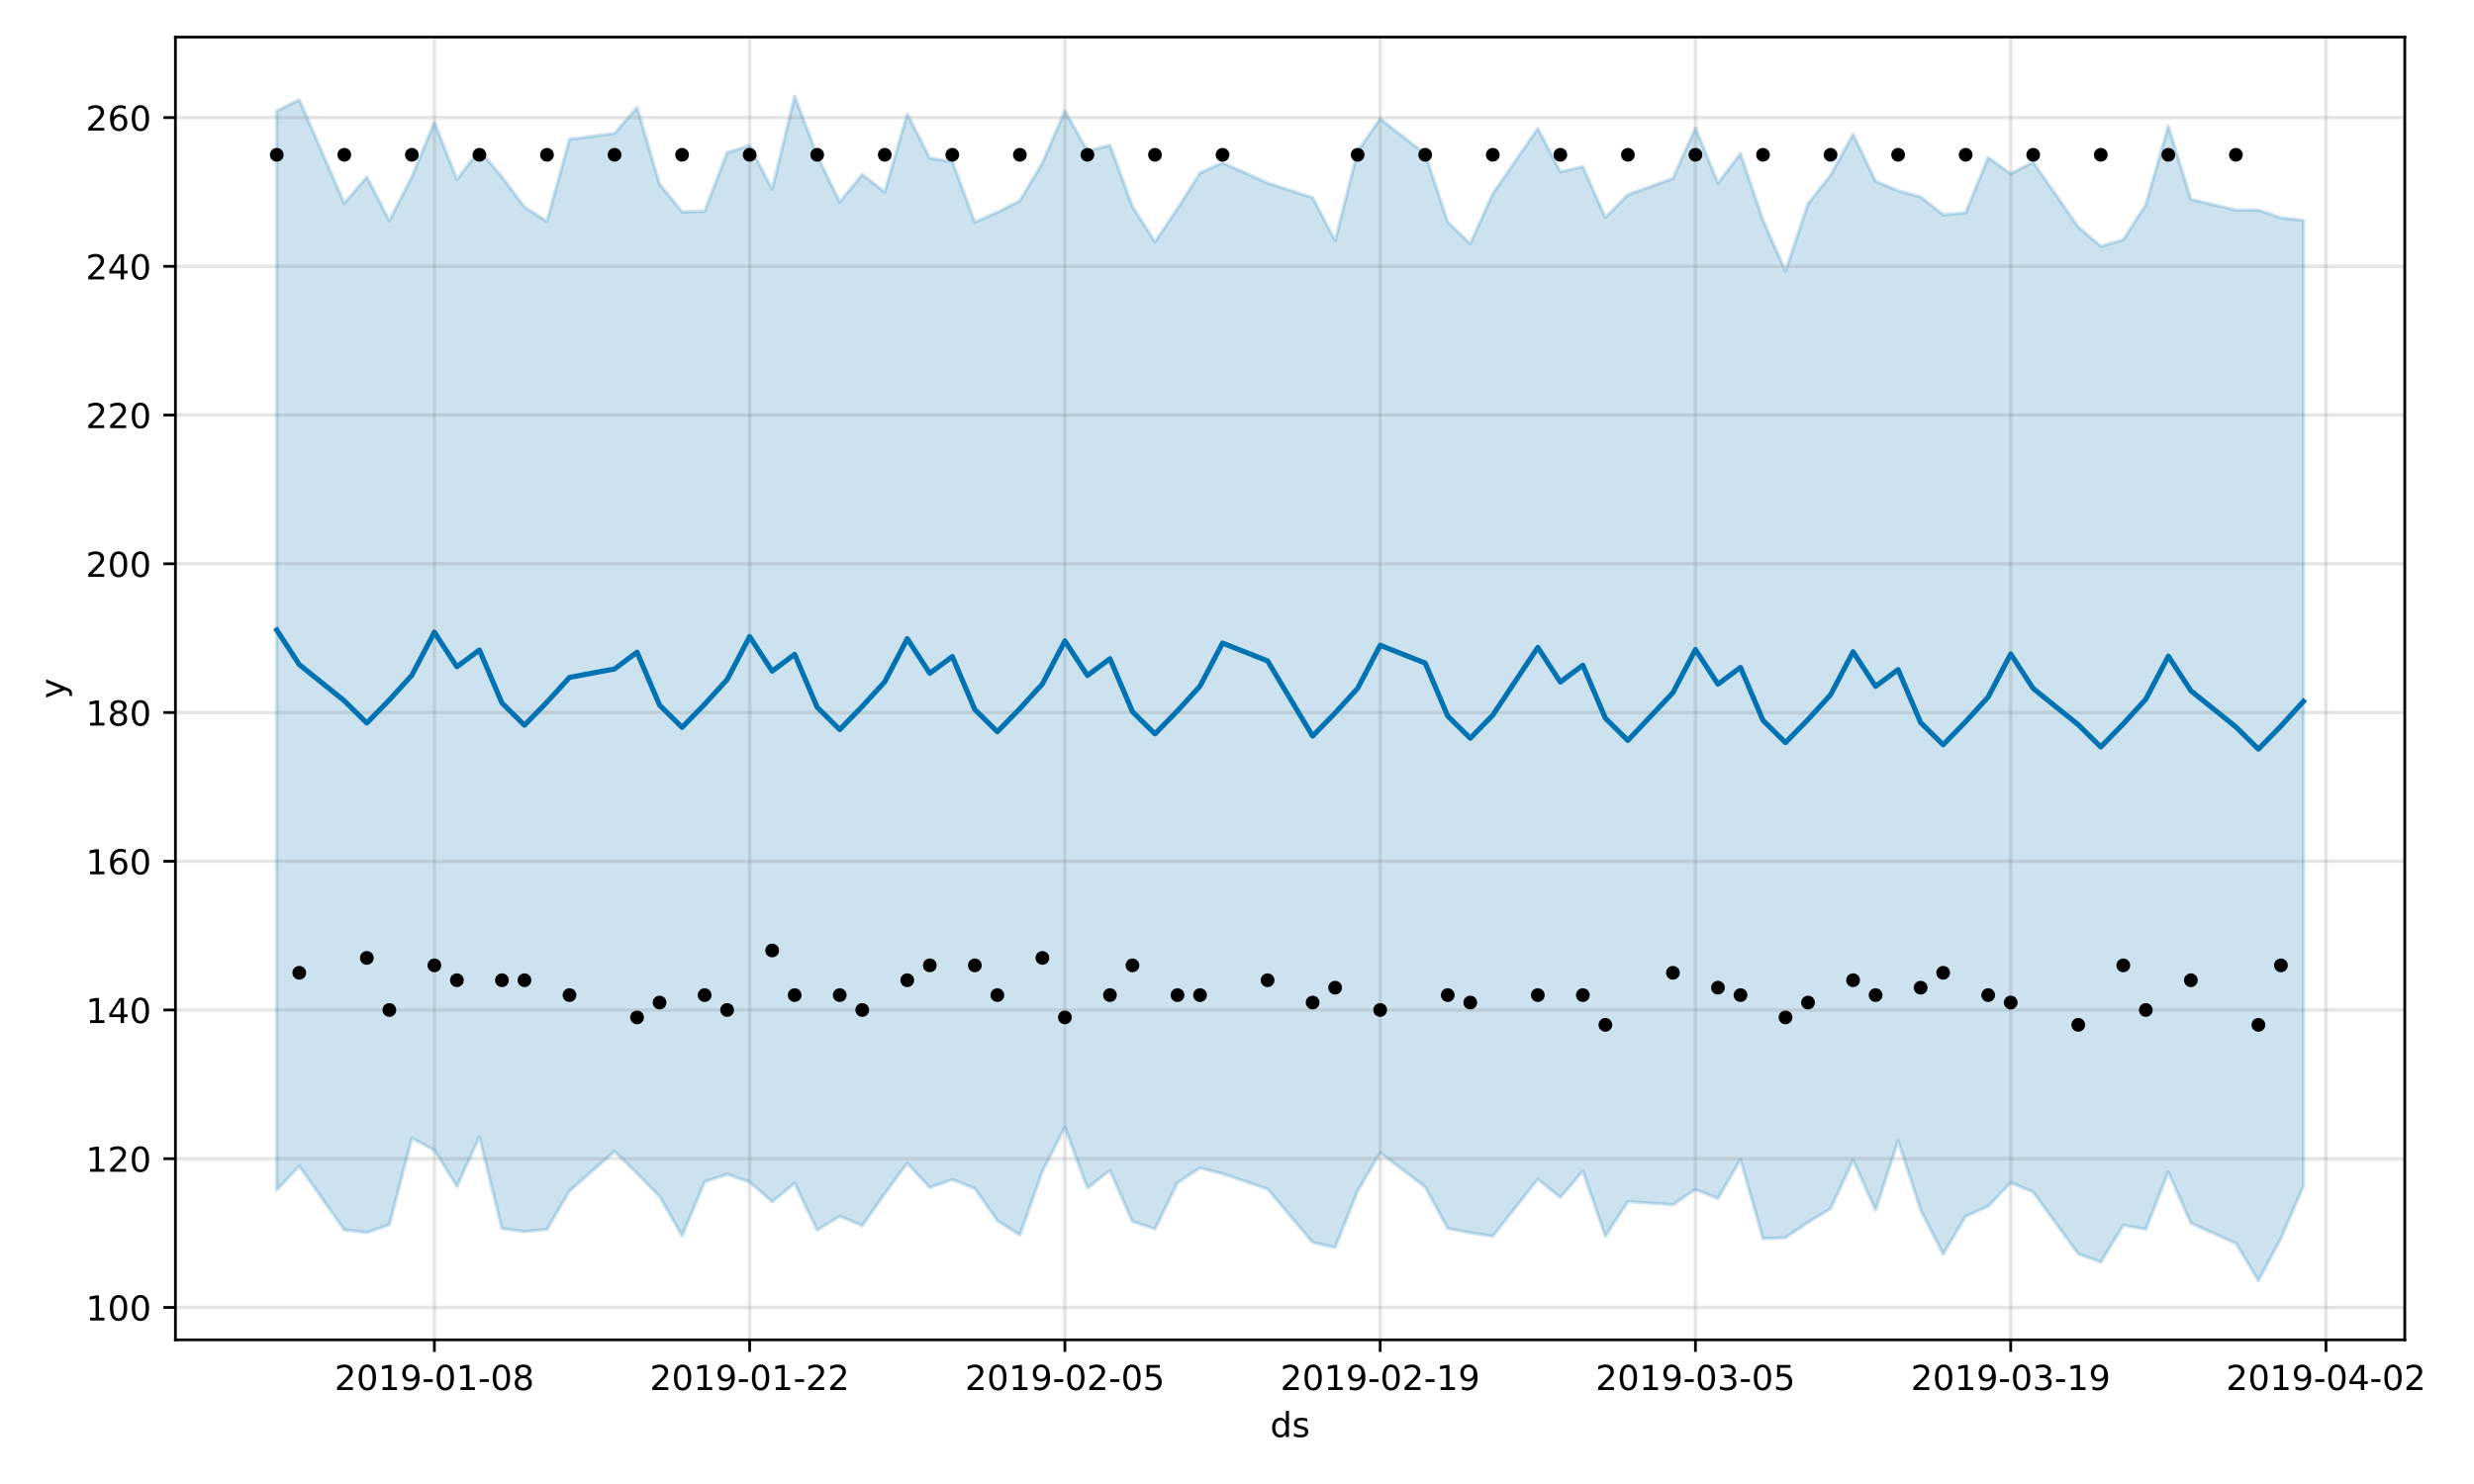 <?xml version="1.0" encoding="utf-8" standalone="no"?>
<!DOCTYPE svg PUBLIC "-//W3C//DTD SVG 1.1//EN"
  "http://www.w3.org/Graphics/SVG/1.1/DTD/svg11.dtd">
<!-- Created with matplotlib (https://matplotlib.org/) -->
<svg height="432pt" version="1.1" viewBox="0 0 720 432" width="720pt" xmlns="http://www.w3.org/2000/svg" xmlns:xlink="http://www.w3.org/1999/xlink">
 <defs>
  <style type="text/css">
*{stroke-linecap:butt;stroke-linejoin:round;}
  </style>
 </defs>
 <g id="figure_1">
  <g id="patch_1">
   <path d="M 0 432 
L 720 432 
L 720 0 
L 0 0 
z
" style="fill:#ffffff;"/>
  </g>
  <g id="axes_1">
   <g id="patch_2">
    <path d="M 51.05 390.04 
L 699.857 390.04 
L 699.857 10.8 
L 51.05 10.8 
z
" style="fill:#ffffff;"/>
   </g>
   <g id="PolyCollection_1">
    <defs>
     <path d="M 80.541 -399.711 
L 80.541 -85.58 
L 87.095 -92.563 
L 100.202 -73.956 
L 106.756 -73.199 
L 113.309 -75.494 
L 119.863 -100.684 
L 126.417 -97.202 
L 132.97 -86.656 
L 139.524 -101.045 
L 146.077 -74.357 
L 152.631 -73.501 
L 159.185 -74.1 
L 165.738 -85.301 
L 178.845 -96.817 
L 185.399 -90.419 
L 191.953 -83.709 
L 198.506 -72.258 
L 205.06 -87.954 
L 211.613 -90.177 
L 218.167 -87.898 
L 224.721 -82.162 
L 231.274 -87.523 
L 237.828 -73.887 
L 244.381 -78.016 
L 250.935 -75.201 
L 257.489 -84.539 
L 264.042 -93.365 
L 270.596 -86.308 
L 277.15 -88.629 
L 283.703 -86.032 
L 290.257 -76.676 
L 296.81 -72.472 
L 303.364 -91.006 
L 309.918 -103.875 
L 316.471 -86.18 
L 323.025 -91.281 
L 329.578 -76.409 
L 336.132 -74.24 
L 342.686 -87.682 
L 349.239 -92.018 
L 355.793 -90.336 
L 368.9 -85.879 
L 382.007 -70.334 
L 388.561 -68.846 
L 395.114 -85.28 
L 401.668 -96.463 
L 414.775 -86.489 
L 421.329 -74.436 
L 427.883 -73.112 
L 434.436 -72.13 
L 447.543 -88.731 
L 454.097 -83.427 
L 460.651 -91.08 
L 467.204 -72.136 
L 473.758 -82.189 
L 486.865 -81.325 
L 493.419 -85.711 
L 499.972 -83.1 
L 506.526 -94.474 
L 513.079 -71.451 
L 519.633 -71.7 
L 526.187 -76.183 
L 532.74 -80.134 
L 539.294 -94.257 
L 545.847 -79.737 
L 552.401 -99.958 
L 558.955 -79.785 
L 565.508 -66.92 
L 572.062 -77.942 
L 578.616 -80.837 
L 585.169 -87.731 
L 591.723 -84.94 
L 604.83 -66.993 
L 611.384 -64.602 
L 617.937 -75.318 
L 624.491 -74.145 
L 631.044 -90.863 
L 637.598 -75.958 
L 650.705 -70.063 
L 657.259 -59.198 
L 663.812 -71.509 
L 670.366 -86.778 
L 670.366 -367.842 
L 670.366 -367.842 
L 663.812 -368.62 
L 657.259 -370.845 
L 650.705 -370.835 
L 637.598 -373.976 
L 631.044 -395.276 
L 624.491 -372.385 
L 617.937 -362.188 
L 611.384 -360.295 
L 604.83 -365.912 
L 591.723 -384.796 
L 585.169 -381.405 
L 578.616 -386.137 
L 572.062 -370.066 
L 565.508 -369.491 
L 558.955 -374.698 
L 552.401 -376.473 
L 545.847 -379.237 
L 539.294 -392.914 
L 532.74 -380.985 
L 526.187 -372.7 
L 519.633 -353.047 
L 513.079 -367.869 
L 506.526 -387.294 
L 499.972 -378.663 
L 493.419 -394.71 
L 486.865 -380.06 
L 473.758 -375.317 
L 467.204 -368.677 
L 460.651 -383.466 
L 454.097 -381.966 
L 447.543 -394.608 
L 434.436 -375.589 
L 427.883 -361.035 
L 421.329 -367.357 
L 414.775 -387.155 
L 401.668 -397.425 
L 395.114 -387.977 
L 388.561 -361.954 
L 382.007 -374.454 
L 368.9 -378.735 
L 355.793 -384.608 
L 349.239 -381.659 
L 342.686 -371.293 
L 336.132 -361.593 
L 329.578 -371.886 
L 323.025 -389.677 
L 316.471 -388.053 
L 309.918 -399.736 
L 303.364 -384.569 
L 296.81 -373.573 
L 290.257 -370.194 
L 283.703 -367.328 
L 277.15 -384.974 
L 270.596 -385.942 
L 264.042 -398.828 
L 257.489 -376.081 
L 250.935 -381.195 
L 244.381 -373.216 
L 237.828 -386.711 
L 231.274 -403.962 
L 224.721 -376.879 
L 218.167 -389.624 
L 211.613 -387.557 
L 205.06 -370.487 
L 198.506 -370.294 
L 191.953 -378.406 
L 185.399 -400.694 
L 178.845 -393.162 
L 165.738 -391.452 
L 159.185 -367.56 
L 152.631 -371.705 
L 146.077 -380.513 
L 139.524 -388.306 
L 132.97 -379.742 
L 126.417 -396.431 
L 119.863 -380.532 
L 113.309 -367.758 
L 106.756 -380.467 
L 100.202 -372.793 
L 87.095 -402.945 
L 80.541 -399.711 
z
" id="mf9ad3ee4e2" style="stroke:#0072b2;stroke-opacity:0.2;"/>
    </defs>
    <g clip-path="url(#pc060efe1a4)">
     <use style="fill:#0072b2;fill-opacity:0.2;stroke:#0072b2;stroke-opacity:0.2;" x="0" xlink:href="#mf9ad3ee4e2" y="432"/>
    </g>
   </g>
   <g id="matplotlib.axis_1">
    <g id="xtick_1">
     <g id="line2d_1">
      <path clip-path="url(#pc060efe1a4)" d="M 126.417 390.04 
L 126.417 10.8 
" style="fill:none;stroke:#808080;stroke-linecap:square;stroke-opacity:0.2;"/>
     </g>
     <g id="line2d_2">
      <defs>
       <path d="M 0 0 
L 0 3.5 
" id="m8fe97e47ae" style="stroke:#000000;stroke-width:0.8;"/>
      </defs>
      <g>
       <use style="stroke:#000000;stroke-width:0.8;" x="126.417" xlink:href="#m8fe97e47ae" y="390.04"/>
      </g>
     </g>
     <g id="text_1">
      <!-- 2019-01-08 -->
      <defs>
       <path d="M 19.188 8.297 
L 53.609 8.297 
L 53.609 0 
L 7.328 0 
L 7.328 8.297 
Q 12.938 14.109 22.625 23.891 
Q 32.328 33.688 34.812 36.531 
Q 39.547 41.844 41.422 45.531 
Q 43.312 49.219 43.312 52.781 
Q 43.312 58.594 39.234 62.25 
Q 35.156 65.922 28.609 65.922 
Q 23.969 65.922 18.812 64.312 
Q 13.672 62.703 7.812 59.422 
L 7.812 69.391 
Q 13.766 71.781 18.938 73 
Q 24.125 74.219 28.422 74.219 
Q 39.75 74.219 46.484 68.547 
Q 53.219 62.891 53.219 53.422 
Q 53.219 48.922 51.531 44.891 
Q 49.859 40.875 45.406 35.406 
Q 44.188 33.984 37.641 27.219 
Q 31.109 20.453 19.188 8.297 
z
" id="DejaVuSans-50"/>
       <path d="M 31.781 66.406 
Q 24.172 66.406 20.328 58.906 
Q 16.5 51.422 16.5 36.375 
Q 16.5 21.391 20.328 13.891 
Q 24.172 6.391 31.781 6.391 
Q 39.453 6.391 43.281 13.891 
Q 47.125 21.391 47.125 36.375 
Q 47.125 51.422 43.281 58.906 
Q 39.453 66.406 31.781 66.406 
z
M 31.781 74.219 
Q 44.047 74.219 50.516 64.516 
Q 56.984 54.828 56.984 36.375 
Q 56.984 17.969 50.516 8.266 
Q 44.047 -1.422 31.781 -1.422 
Q 19.531 -1.422 13.062 8.266 
Q 6.594 17.969 6.594 36.375 
Q 6.594 54.828 13.062 64.516 
Q 19.531 74.219 31.781 74.219 
z
" id="DejaVuSans-48"/>
       <path d="M 12.406 8.297 
L 28.516 8.297 
L 28.516 63.922 
L 10.984 60.406 
L 10.984 69.391 
L 28.422 72.906 
L 38.281 72.906 
L 38.281 8.297 
L 54.391 8.297 
L 54.391 0 
L 12.406 0 
z
" id="DejaVuSans-49"/>
       <path d="M 10.984 1.516 
L 10.984 10.5 
Q 14.703 8.734 18.5 7.812 
Q 22.312 6.891 25.984 6.891 
Q 35.75 6.891 40.891 13.453 
Q 46.047 20.016 46.781 33.406 
Q 43.953 29.203 39.594 26.953 
Q 35.25 24.703 29.984 24.703 
Q 19.047 24.703 12.672 31.312 
Q 6.297 37.938 6.297 49.422 
Q 6.297 60.641 12.938 67.422 
Q 19.578 74.219 30.609 74.219 
Q 43.266 74.219 49.922 64.516 
Q 56.594 54.828 56.594 36.375 
Q 56.594 19.141 48.406 8.859 
Q 40.234 -1.422 26.422 -1.422 
Q 22.703 -1.422 18.891 -0.688 
Q 15.094 0.047 10.984 1.516 
z
M 30.609 32.422 
Q 37.25 32.422 41.125 36.953 
Q 45.016 41.5 45.016 49.422 
Q 45.016 57.281 41.125 61.844 
Q 37.25 66.406 30.609 66.406 
Q 23.969 66.406 20.094 61.844 
Q 16.219 57.281 16.219 49.422 
Q 16.219 41.5 20.094 36.953 
Q 23.969 32.422 30.609 32.422 
z
" id="DejaVuSans-57"/>
       <path d="M 4.891 31.391 
L 31.203 31.391 
L 31.203 23.391 
L 4.891 23.391 
z
" id="DejaVuSans-45"/>
       <path d="M 31.781 34.625 
Q 24.75 34.625 20.719 30.859 
Q 16.703 27.094 16.703 20.516 
Q 16.703 13.922 20.719 10.156 
Q 24.75 6.391 31.781 6.391 
Q 38.812 6.391 42.859 10.172 
Q 46.922 13.969 46.922 20.516 
Q 46.922 27.094 42.891 30.859 
Q 38.875 34.625 31.781 34.625 
z
M 21.922 38.812 
Q 15.578 40.375 12.031 44.719 
Q 8.5 49.078 8.5 55.328 
Q 8.5 64.062 14.719 69.141 
Q 20.953 74.219 31.781 74.219 
Q 42.672 74.219 48.875 69.141 
Q 55.078 64.062 55.078 55.328 
Q 55.078 49.078 51.531 44.719 
Q 48 40.375 41.703 38.812 
Q 48.828 37.156 52.797 32.312 
Q 56.781 27.484 56.781 20.516 
Q 56.781 9.906 50.312 4.234 
Q 43.844 -1.422 31.781 -1.422 
Q 19.734 -1.422 13.25 4.234 
Q 6.781 9.906 6.781 20.516 
Q 6.781 27.484 10.781 32.312 
Q 14.797 37.156 21.922 38.812 
z
M 18.312 54.391 
Q 18.312 48.734 21.844 45.562 
Q 25.391 42.391 31.781 42.391 
Q 38.141 42.391 41.719 45.562 
Q 45.312 48.734 45.312 54.391 
Q 45.312 60.062 41.719 63.234 
Q 38.141 66.406 31.781 66.406 
Q 25.391 66.406 21.844 63.234 
Q 18.312 60.062 18.312 54.391 
z
" id="DejaVuSans-56"/>
      </defs>
      <g transform="translate(97.359 404.638)scale(0.1 -0.1)">
       <use xlink:href="#DejaVuSans-50"/>
       <use x="63.623" xlink:href="#DejaVuSans-48"/>
       <use x="127.246" xlink:href="#DejaVuSans-49"/>
       <use x="190.869" xlink:href="#DejaVuSans-57"/>
       <use x="254.492" xlink:href="#DejaVuSans-45"/>
       <use x="290.576" xlink:href="#DejaVuSans-48"/>
       <use x="354.199" xlink:href="#DejaVuSans-49"/>
       <use x="417.822" xlink:href="#DejaVuSans-45"/>
       <use x="453.906" xlink:href="#DejaVuSans-48"/>
       <use x="517.529" xlink:href="#DejaVuSans-56"/>
      </g>
     </g>
    </g>
    <g id="xtick_2">
     <g id="line2d_3">
      <path clip-path="url(#pc060efe1a4)" d="M 218.167 390.04 
L 218.167 10.8 
" style="fill:none;stroke:#808080;stroke-linecap:square;stroke-opacity:0.2;"/>
     </g>
     <g id="line2d_4">
      <g>
       <use style="stroke:#000000;stroke-width:0.8;" x="218.167" xlink:href="#m8fe97e47ae" y="390.04"/>
      </g>
     </g>
     <g id="text_2">
      <!-- 2019-01-22 -->
      <g transform="translate(189.109 404.638)scale(0.1 -0.1)">
       <use xlink:href="#DejaVuSans-50"/>
       <use x="63.623" xlink:href="#DejaVuSans-48"/>
       <use x="127.246" xlink:href="#DejaVuSans-49"/>
       <use x="190.869" xlink:href="#DejaVuSans-57"/>
       <use x="254.492" xlink:href="#DejaVuSans-45"/>
       <use x="290.576" xlink:href="#DejaVuSans-48"/>
       <use x="354.199" xlink:href="#DejaVuSans-49"/>
       <use x="417.822" xlink:href="#DejaVuSans-45"/>
       <use x="453.906" xlink:href="#DejaVuSans-50"/>
       <use x="517.529" xlink:href="#DejaVuSans-50"/>
      </g>
     </g>
    </g>
    <g id="xtick_3">
     <g id="line2d_5">
      <path clip-path="url(#pc060efe1a4)" d="M 309.918 390.04 
L 309.918 10.8 
" style="fill:none;stroke:#808080;stroke-linecap:square;stroke-opacity:0.2;"/>
     </g>
     <g id="line2d_6">
      <g>
       <use style="stroke:#000000;stroke-width:0.8;" x="309.918" xlink:href="#m8fe97e47ae" y="390.04"/>
      </g>
     </g>
     <g id="text_3">
      <!-- 2019-02-05 -->
      <defs>
       <path d="M 10.797 72.906 
L 49.516 72.906 
L 49.516 64.594 
L 19.828 64.594 
L 19.828 46.734 
Q 21.969 47.469 24.109 47.828 
Q 26.266 48.188 28.422 48.188 
Q 40.625 48.188 47.75 41.5 
Q 54.891 34.812 54.891 23.391 
Q 54.891 11.625 47.562 5.094 
Q 40.234 -1.422 26.906 -1.422 
Q 22.312 -1.422 17.547 -0.641 
Q 12.797 0.141 7.719 1.703 
L 7.719 11.625 
Q 12.109 9.234 16.797 8.062 
Q 21.484 6.891 26.703 6.891 
Q 35.156 6.891 40.078 11.328 
Q 45.016 15.766 45.016 23.391 
Q 45.016 31 40.078 35.438 
Q 35.156 39.891 26.703 39.891 
Q 22.75 39.891 18.812 39.016 
Q 14.891 38.141 10.797 36.281 
z
" id="DejaVuSans-53"/>
      </defs>
      <g transform="translate(280.86 404.638)scale(0.1 -0.1)">
       <use xlink:href="#DejaVuSans-50"/>
       <use x="63.623" xlink:href="#DejaVuSans-48"/>
       <use x="127.246" xlink:href="#DejaVuSans-49"/>
       <use x="190.869" xlink:href="#DejaVuSans-57"/>
       <use x="254.492" xlink:href="#DejaVuSans-45"/>
       <use x="290.576" xlink:href="#DejaVuSans-48"/>
       <use x="354.199" xlink:href="#DejaVuSans-50"/>
       <use x="417.822" xlink:href="#DejaVuSans-45"/>
       <use x="453.906" xlink:href="#DejaVuSans-48"/>
       <use x="517.529" xlink:href="#DejaVuSans-53"/>
      </g>
     </g>
    </g>
    <g id="xtick_4">
     <g id="line2d_7">
      <path clip-path="url(#pc060efe1a4)" d="M 401.668 390.04 
L 401.668 10.8 
" style="fill:none;stroke:#808080;stroke-linecap:square;stroke-opacity:0.2;"/>
     </g>
     <g id="line2d_8">
      <g>
       <use style="stroke:#000000;stroke-width:0.8;" x="401.668" xlink:href="#m8fe97e47ae" y="390.04"/>
      </g>
     </g>
     <g id="text_4">
      <!-- 2019-02-19 -->
      <g transform="translate(372.61 404.638)scale(0.1 -0.1)">
       <use xlink:href="#DejaVuSans-50"/>
       <use x="63.623" xlink:href="#DejaVuSans-48"/>
       <use x="127.246" xlink:href="#DejaVuSans-49"/>
       <use x="190.869" xlink:href="#DejaVuSans-57"/>
       <use x="254.492" xlink:href="#DejaVuSans-45"/>
       <use x="290.576" xlink:href="#DejaVuSans-48"/>
       <use x="354.199" xlink:href="#DejaVuSans-50"/>
       <use x="417.822" xlink:href="#DejaVuSans-45"/>
       <use x="453.906" xlink:href="#DejaVuSans-49"/>
       <use x="517.529" xlink:href="#DejaVuSans-57"/>
      </g>
     </g>
    </g>
    <g id="xtick_5">
     <g id="line2d_9">
      <path clip-path="url(#pc060efe1a4)" d="M 493.419 390.04 
L 493.419 10.8 
" style="fill:none;stroke:#808080;stroke-linecap:square;stroke-opacity:0.2;"/>
     </g>
     <g id="line2d_10">
      <g>
       <use style="stroke:#000000;stroke-width:0.8;" x="493.419" xlink:href="#m8fe97e47ae" y="390.04"/>
      </g>
     </g>
     <g id="text_5">
      <!-- 2019-03-05 -->
      <defs>
       <path d="M 40.578 39.312 
Q 47.656 37.797 51.625 33 
Q 55.609 28.219 55.609 21.188 
Q 55.609 10.406 48.188 4.484 
Q 40.766 -1.422 27.094 -1.422 
Q 22.516 -1.422 17.656 -0.516 
Q 12.797 0.391 7.625 2.203 
L 7.625 11.719 
Q 11.719 9.328 16.594 8.109 
Q 21.484 6.891 26.812 6.891 
Q 36.078 6.891 40.938 10.547 
Q 45.797 14.203 45.797 21.188 
Q 45.797 27.641 41.281 31.266 
Q 36.766 34.906 28.719 34.906 
L 20.219 34.906 
L 20.219 43.016 
L 29.109 43.016 
Q 36.375 43.016 40.234 45.922 
Q 44.094 48.828 44.094 54.297 
Q 44.094 59.906 40.109 62.906 
Q 36.141 65.922 28.719 65.922 
Q 24.656 65.922 20.016 65.031 
Q 15.375 64.156 9.812 62.312 
L 9.812 71.094 
Q 15.438 72.656 20.344 73.438 
Q 25.25 74.219 29.594 74.219 
Q 40.828 74.219 47.359 69.109 
Q 53.906 64.016 53.906 55.328 
Q 53.906 49.266 50.438 45.094 
Q 46.969 40.922 40.578 39.312 
z
" id="DejaVuSans-51"/>
      </defs>
      <g transform="translate(464.361 404.638)scale(0.1 -0.1)">
       <use xlink:href="#DejaVuSans-50"/>
       <use x="63.623" xlink:href="#DejaVuSans-48"/>
       <use x="127.246" xlink:href="#DejaVuSans-49"/>
       <use x="190.869" xlink:href="#DejaVuSans-57"/>
       <use x="254.492" xlink:href="#DejaVuSans-45"/>
       <use x="290.576" xlink:href="#DejaVuSans-48"/>
       <use x="354.199" xlink:href="#DejaVuSans-51"/>
       <use x="417.822" xlink:href="#DejaVuSans-45"/>
       <use x="453.906" xlink:href="#DejaVuSans-48"/>
       <use x="517.529" xlink:href="#DejaVuSans-53"/>
      </g>
     </g>
    </g>
    <g id="xtick_6">
     <g id="line2d_11">
      <path clip-path="url(#pc060efe1a4)" d="M 585.169 390.04 
L 585.169 10.8 
" style="fill:none;stroke:#808080;stroke-linecap:square;stroke-opacity:0.2;"/>
     </g>
     <g id="line2d_12">
      <g>
       <use style="stroke:#000000;stroke-width:0.8;" x="585.169" xlink:href="#m8fe97e47ae" y="390.04"/>
      </g>
     </g>
     <g id="text_6">
      <!-- 2019-03-19 -->
      <g transform="translate(556.111 404.638)scale(0.1 -0.1)">
       <use xlink:href="#DejaVuSans-50"/>
       <use x="63.623" xlink:href="#DejaVuSans-48"/>
       <use x="127.246" xlink:href="#DejaVuSans-49"/>
       <use x="190.869" xlink:href="#DejaVuSans-57"/>
       <use x="254.492" xlink:href="#DejaVuSans-45"/>
       <use x="290.576" xlink:href="#DejaVuSans-48"/>
       <use x="354.199" xlink:href="#DejaVuSans-51"/>
       <use x="417.822" xlink:href="#DejaVuSans-45"/>
       <use x="453.906" xlink:href="#DejaVuSans-49"/>
       <use x="517.529" xlink:href="#DejaVuSans-57"/>
      </g>
     </g>
    </g>
    <g id="xtick_7">
     <g id="line2d_13">
      <path clip-path="url(#pc060efe1a4)" d="M 676.92 390.04 
L 676.92 10.8 
" style="fill:none;stroke:#808080;stroke-linecap:square;stroke-opacity:0.2;"/>
     </g>
     <g id="line2d_14">
      <g>
       <use style="stroke:#000000;stroke-width:0.8;" x="676.92" xlink:href="#m8fe97e47ae" y="390.04"/>
      </g>
     </g>
     <g id="text_7">
      <!-- 2019-04-02 -->
      <defs>
       <path d="M 37.797 64.312 
L 12.891 25.391 
L 37.797 25.391 
z
M 35.203 72.906 
L 47.609 72.906 
L 47.609 25.391 
L 58.016 25.391 
L 58.016 17.188 
L 47.609 17.188 
L 47.609 0 
L 37.797 0 
L 37.797 17.188 
L 4.891 17.188 
L 4.891 26.703 
z
" id="DejaVuSans-52"/>
      </defs>
      <g transform="translate(647.862 404.638)scale(0.1 -0.1)">
       <use xlink:href="#DejaVuSans-50"/>
       <use x="63.623" xlink:href="#DejaVuSans-48"/>
       <use x="127.246" xlink:href="#DejaVuSans-49"/>
       <use x="190.869" xlink:href="#DejaVuSans-57"/>
       <use x="254.492" xlink:href="#DejaVuSans-45"/>
       <use x="290.576" xlink:href="#DejaVuSans-48"/>
       <use x="354.199" xlink:href="#DejaVuSans-52"/>
       <use x="417.822" xlink:href="#DejaVuSans-45"/>
       <use x="453.906" xlink:href="#DejaVuSans-48"/>
       <use x="517.529" xlink:href="#DejaVuSans-50"/>
      </g>
     </g>
    </g>
    <g id="text_8">
     <!-- ds -->
     <defs>
      <path d="M 45.406 46.391 
L 45.406 75.984 
L 54.391 75.984 
L 54.391 0 
L 45.406 0 
L 45.406 8.203 
Q 42.578 3.328 38.25 0.953 
Q 33.938 -1.422 27.875 -1.422 
Q 17.969 -1.422 11.734 6.484 
Q 5.516 14.406 5.516 27.297 
Q 5.516 40.188 11.734 48.094 
Q 17.969 56 27.875 56 
Q 33.938 56 38.25 53.625 
Q 42.578 51.266 45.406 46.391 
z
M 14.797 27.297 
Q 14.797 17.391 18.875 11.75 
Q 22.953 6.109 30.078 6.109 
Q 37.203 6.109 41.297 11.75 
Q 45.406 17.391 45.406 27.297 
Q 45.406 37.203 41.297 42.844 
Q 37.203 48.484 30.078 48.484 
Q 22.953 48.484 18.875 42.844 
Q 14.797 37.203 14.797 27.297 
z
" id="DejaVuSans-100"/>
      <path d="M 44.281 53.078 
L 44.281 44.578 
Q 40.484 46.531 36.375 47.5 
Q 32.281 48.484 27.875 48.484 
Q 21.188 48.484 17.844 46.438 
Q 14.5 44.391 14.5 40.281 
Q 14.5 37.156 16.891 35.375 
Q 19.281 33.594 26.516 31.984 
L 29.594 31.297 
Q 39.156 29.25 43.188 25.516 
Q 47.219 21.781 47.219 15.094 
Q 47.219 7.469 41.188 3.016 
Q 35.156 -1.422 24.609 -1.422 
Q 20.219 -1.422 15.453 -0.562 
Q 10.688 0.297 5.422 2 
L 5.422 11.281 
Q 10.406 8.688 15.234 7.391 
Q 20.062 6.109 24.812 6.109 
Q 31.156 6.109 34.562 8.281 
Q 37.984 10.453 37.984 14.406 
Q 37.984 18.062 35.516 20.016 
Q 33.062 21.969 24.703 23.781 
L 21.578 24.516 
Q 13.234 26.266 9.516 29.906 
Q 5.812 33.547 5.812 39.891 
Q 5.812 47.609 11.281 51.797 
Q 16.75 56 26.812 56 
Q 31.781 56 36.172 55.266 
Q 40.578 54.547 44.281 53.078 
z
" id="DejaVuSans-115"/>
     </defs>
     <g transform="translate(369.675 418.317)scale(0.1 -0.1)">
      <use xlink:href="#DejaVuSans-100"/>
      <use x="63.477" xlink:href="#DejaVuSans-115"/>
     </g>
    </g>
   </g>
   <g id="matplotlib.axis_2">
    <g id="ytick_1">
     <g id="line2d_15">
      <path clip-path="url(#pc060efe1a4)" d="M 51.05 380.598 
L 699.857 380.598 
" style="fill:none;stroke:#808080;stroke-linecap:square;stroke-opacity:0.2;"/>
     </g>
     <g id="line2d_16">
      <defs>
       <path d="M 0 0 
L -3.5 0 
" id="m241635af1c" style="stroke:#000000;stroke-width:0.8;"/>
      </defs>
      <g>
       <use style="stroke:#000000;stroke-width:0.8;" x="51.05" xlink:href="#m241635af1c" y="380.598"/>
      </g>
     </g>
     <g id="text_9">
      <!-- 100 -->
      <g transform="translate(24.962 384.398)scale(0.1 -0.1)">
       <use xlink:href="#DejaVuSans-49"/>
       <use x="63.623" xlink:href="#DejaVuSans-48"/>
       <use x="127.246" xlink:href="#DejaVuSans-48"/>
      </g>
     </g>
    </g>
    <g id="ytick_2">
     <g id="line2d_17">
      <path clip-path="url(#pc060efe1a4)" d="M 51.05 337.303 
L 699.857 337.303 
" style="fill:none;stroke:#808080;stroke-linecap:square;stroke-opacity:0.2;"/>
     </g>
     <g id="line2d_18">
      <g>
       <use style="stroke:#000000;stroke-width:0.8;" x="51.05" xlink:href="#m241635af1c" y="337.303"/>
      </g>
     </g>
     <g id="text_10">
      <!-- 120 -->
      <g transform="translate(24.962 341.103)scale(0.1 -0.1)">
       <use xlink:href="#DejaVuSans-49"/>
       <use x="63.623" xlink:href="#DejaVuSans-50"/>
       <use x="127.246" xlink:href="#DejaVuSans-48"/>
      </g>
     </g>
    </g>
    <g id="ytick_3">
     <g id="line2d_19">
      <path clip-path="url(#pc060efe1a4)" d="M 51.05 294.008 
L 699.857 294.008 
" style="fill:none;stroke:#808080;stroke-linecap:square;stroke-opacity:0.2;"/>
     </g>
     <g id="line2d_20">
      <g>
       <use style="stroke:#000000;stroke-width:0.8;" x="51.05" xlink:href="#m241635af1c" y="294.008"/>
      </g>
     </g>
     <g id="text_11">
      <!-- 140 -->
      <g transform="translate(24.962 297.808)scale(0.1 -0.1)">
       <use xlink:href="#DejaVuSans-49"/>
       <use x="63.623" xlink:href="#DejaVuSans-52"/>
       <use x="127.246" xlink:href="#DejaVuSans-48"/>
      </g>
     </g>
    </g>
    <g id="ytick_4">
     <g id="line2d_21">
      <path clip-path="url(#pc060efe1a4)" d="M 51.05 250.713 
L 699.857 250.713 
" style="fill:none;stroke:#808080;stroke-linecap:square;stroke-opacity:0.2;"/>
     </g>
     <g id="line2d_22">
      <g>
       <use style="stroke:#000000;stroke-width:0.8;" x="51.05" xlink:href="#m241635af1c" y="250.713"/>
      </g>
     </g>
     <g id="text_12">
      <!-- 160 -->
      <defs>
       <path d="M 33.016 40.375 
Q 26.375 40.375 22.484 35.828 
Q 18.609 31.297 18.609 23.391 
Q 18.609 15.531 22.484 10.953 
Q 26.375 6.391 33.016 6.391 
Q 39.656 6.391 43.531 10.953 
Q 47.406 15.531 47.406 23.391 
Q 47.406 31.297 43.531 35.828 
Q 39.656 40.375 33.016 40.375 
z
M 52.594 71.297 
L 52.594 62.312 
Q 48.875 64.062 45.094 64.984 
Q 41.312 65.922 37.594 65.922 
Q 27.828 65.922 22.672 59.328 
Q 17.531 52.734 16.797 39.406 
Q 19.672 43.656 24.016 45.922 
Q 28.375 48.188 33.594 48.188 
Q 44.578 48.188 50.953 41.516 
Q 57.328 34.859 57.328 23.391 
Q 57.328 12.156 50.688 5.359 
Q 44.047 -1.422 33.016 -1.422 
Q 20.359 -1.422 13.672 8.266 
Q 6.984 17.969 6.984 36.375 
Q 6.984 53.656 15.188 63.938 
Q 23.391 74.219 37.203 74.219 
Q 40.922 74.219 44.703 73.484 
Q 48.484 72.75 52.594 71.297 
z
" id="DejaVuSans-54"/>
      </defs>
      <g transform="translate(24.962 254.513)scale(0.1 -0.1)">
       <use xlink:href="#DejaVuSans-49"/>
       <use x="63.623" xlink:href="#DejaVuSans-54"/>
       <use x="127.246" xlink:href="#DejaVuSans-48"/>
      </g>
     </g>
    </g>
    <g id="ytick_5">
     <g id="line2d_23">
      <path clip-path="url(#pc060efe1a4)" d="M 51.05 207.418 
L 699.857 207.418 
" style="fill:none;stroke:#808080;stroke-linecap:square;stroke-opacity:0.2;"/>
     </g>
     <g id="line2d_24">
      <g>
       <use style="stroke:#000000;stroke-width:0.8;" x="51.05" xlink:href="#m241635af1c" y="207.418"/>
      </g>
     </g>
     <g id="text_13">
      <!-- 180 -->
      <g transform="translate(24.962 211.218)scale(0.1 -0.1)">
       <use xlink:href="#DejaVuSans-49"/>
       <use x="63.623" xlink:href="#DejaVuSans-56"/>
       <use x="127.246" xlink:href="#DejaVuSans-48"/>
      </g>
     </g>
    </g>
    <g id="ytick_6">
     <g id="line2d_25">
      <path clip-path="url(#pc060efe1a4)" d="M 51.05 164.123 
L 699.857 164.123 
" style="fill:none;stroke:#808080;stroke-linecap:square;stroke-opacity:0.2;"/>
     </g>
     <g id="line2d_26">
      <g>
       <use style="stroke:#000000;stroke-width:0.8;" x="51.05" xlink:href="#m241635af1c" y="164.123"/>
      </g>
     </g>
     <g id="text_14">
      <!-- 200 -->
      <g transform="translate(24.962 167.923)scale(0.1 -0.1)">
       <use xlink:href="#DejaVuSans-50"/>
       <use x="63.623" xlink:href="#DejaVuSans-48"/>
       <use x="127.246" xlink:href="#DejaVuSans-48"/>
      </g>
     </g>
    </g>
    <g id="ytick_7">
     <g id="line2d_27">
      <path clip-path="url(#pc060efe1a4)" d="M 51.05 120.828 
L 699.857 120.828 
" style="fill:none;stroke:#808080;stroke-linecap:square;stroke-opacity:0.2;"/>
     </g>
     <g id="line2d_28">
      <g>
       <use style="stroke:#000000;stroke-width:0.8;" x="51.05" xlink:href="#m241635af1c" y="120.828"/>
      </g>
     </g>
     <g id="text_15">
      <!-- 220 -->
      <g transform="translate(24.962 124.628)scale(0.1 -0.1)">
       <use xlink:href="#DejaVuSans-50"/>
       <use x="63.623" xlink:href="#DejaVuSans-50"/>
       <use x="127.246" xlink:href="#DejaVuSans-48"/>
      </g>
     </g>
    </g>
    <g id="ytick_8">
     <g id="line2d_29">
      <path clip-path="url(#pc060efe1a4)" d="M 51.05 77.533 
L 699.857 77.533 
" style="fill:none;stroke:#808080;stroke-linecap:square;stroke-opacity:0.2;"/>
     </g>
     <g id="line2d_30">
      <g>
       <use style="stroke:#000000;stroke-width:0.8;" x="51.05" xlink:href="#m241635af1c" y="77.533"/>
      </g>
     </g>
     <g id="text_16">
      <!-- 240 -->
      <g transform="translate(24.962 81.333)scale(0.1 -0.1)">
       <use xlink:href="#DejaVuSans-50"/>
       <use x="63.623" xlink:href="#DejaVuSans-52"/>
       <use x="127.246" xlink:href="#DejaVuSans-48"/>
      </g>
     </g>
    </g>
    <g id="ytick_9">
     <g id="line2d_31">
      <path clip-path="url(#pc060efe1a4)" d="M 51.05 34.238 
L 699.857 34.238 
" style="fill:none;stroke:#808080;stroke-linecap:square;stroke-opacity:0.2;"/>
     </g>
     <g id="line2d_32">
      <g>
       <use style="stroke:#000000;stroke-width:0.8;" x="51.05" xlink:href="#m241635af1c" y="34.238"/>
      </g>
     </g>
     <g id="text_17">
      <!-- 260 -->
      <g transform="translate(24.962 38.038)scale(0.1 -0.1)">
       <use xlink:href="#DejaVuSans-50"/>
       <use x="63.623" xlink:href="#DejaVuSans-54"/>
       <use x="127.246" xlink:href="#DejaVuSans-48"/>
      </g>
     </g>
    </g>
    <g id="text_18">
     <!-- y -->
     <defs>
      <path d="M 32.172 -5.078 
Q 28.375 -14.844 24.75 -17.812 
Q 21.141 -20.797 15.094 -20.797 
L 7.906 -20.797 
L 7.906 -13.281 
L 13.188 -13.281 
Q 16.891 -13.281 18.938 -11.516 
Q 21 -9.766 23.484 -3.219 
L 25.094 0.875 
L 2.984 54.688 
L 12.5 54.688 
L 29.594 11.922 
L 46.688 54.688 
L 56.203 54.688 
z
" id="DejaVuSans-121"/>
     </defs>
     <g transform="translate(18.883 203.379)rotate(-90)scale(0.1 -0.1)">
      <use xlink:href="#DejaVuSans-121"/>
     </g>
    </g>
   </g>
   <g id="line2d_33">
    <defs>
     <path d="M 0 1.5 
C 0.398 1.5 0.779 1.342 1.061 1.061 
C 1.342 0.779 1.5 0.398 1.5 0 
C 1.5 -0.398 1.342 -0.779 1.061 -1.061 
C 0.779 -1.342 0.398 -1.5 0 -1.5 
C -0.398 -1.5 -0.779 -1.342 -1.061 -1.061 
C -1.342 -0.779 -1.5 -0.398 -1.5 0 
C -1.5 0.398 -1.342 0.779 -1.061 1.061 
C -0.779 1.342 -0.398 1.5 0 1.5 
z
" id="m9001b62859" style="stroke:#000000;"/>
    </defs>
    <g clip-path="url(#pc060efe1a4)">
     <use style="stroke:#000000;" x="80.541" xlink:href="#m9001b62859" y="45.062"/>
     <use style="stroke:#000000;" x="87.095" xlink:href="#m9001b62859" y="283.185"/>
     <use style="stroke:#000000;" x="100.202" xlink:href="#m9001b62859" y="45.062"/>
     <use style="stroke:#000000;" x="106.756" xlink:href="#m9001b62859" y="278.855"/>
     <use style="stroke:#000000;" x="113.309" xlink:href="#m9001b62859" y="294.008"/>
     <use style="stroke:#000000;" x="119.863" xlink:href="#m9001b62859" y="45.062"/>
     <use style="stroke:#000000;" x="126.417" xlink:href="#m9001b62859" y="281.02"/>
     <use style="stroke:#000000;" x="132.97" xlink:href="#m9001b62859" y="285.349"/>
     <use style="stroke:#000000;" x="139.524" xlink:href="#m9001b62859" y="45.062"/>
     <use style="stroke:#000000;" x="146.077" xlink:href="#m9001b62859" y="285.349"/>
     <use style="stroke:#000000;" x="152.631" xlink:href="#m9001b62859" y="285.349"/>
     <use style="stroke:#000000;" x="159.185" xlink:href="#m9001b62859" y="45.062"/>
     <use style="stroke:#000000;" x="165.738" xlink:href="#m9001b62859" y="289.679"/>
     <use style="stroke:#000000;" x="178.845" xlink:href="#m9001b62859" y="45.062"/>
     <use style="stroke:#000000;" x="185.399" xlink:href="#m9001b62859" y="296.173"/>
     <use style="stroke:#000000;" x="191.953" xlink:href="#m9001b62859" y="291.844"/>
     <use style="stroke:#000000;" x="198.506" xlink:href="#m9001b62859" y="45.062"/>
     <use style="stroke:#000000;" x="205.06" xlink:href="#m9001b62859" y="289.679"/>
     <use style="stroke:#000000;" x="211.613" xlink:href="#m9001b62859" y="294.008"/>
     <use style="stroke:#000000;" x="218.167" xlink:href="#m9001b62859" y="45.062"/>
     <use style="stroke:#000000;" x="224.721" xlink:href="#m9001b62859" y="276.69"/>
     <use style="stroke:#000000;" x="231.274" xlink:href="#m9001b62859" y="289.679"/>
     <use style="stroke:#000000;" x="237.828" xlink:href="#m9001b62859" y="45.062"/>
     <use style="stroke:#000000;" x="244.381" xlink:href="#m9001b62859" y="289.679"/>
     <use style="stroke:#000000;" x="250.935" xlink:href="#m9001b62859" y="294.008"/>
     <use style="stroke:#000000;" x="257.489" xlink:href="#m9001b62859" y="45.062"/>
     <use style="stroke:#000000;" x="264.042" xlink:href="#m9001b62859" y="285.349"/>
     <use style="stroke:#000000;" x="270.596" xlink:href="#m9001b62859" y="281.02"/>
     <use style="stroke:#000000;" x="277.15" xlink:href="#m9001b62859" y="45.062"/>
     <use style="stroke:#000000;" x="283.703" xlink:href="#m9001b62859" y="281.02"/>
     <use style="stroke:#000000;" x="290.257" xlink:href="#m9001b62859" y="289.679"/>
     <use style="stroke:#000000;" x="296.81" xlink:href="#m9001b62859" y="45.062"/>
     <use style="stroke:#000000;" x="303.364" xlink:href="#m9001b62859" y="278.855"/>
     <use style="stroke:#000000;" x="309.918" xlink:href="#m9001b62859" y="296.173"/>
     <use style="stroke:#000000;" x="316.471" xlink:href="#m9001b62859" y="45.062"/>
     <use style="stroke:#000000;" x="323.025" xlink:href="#m9001b62859" y="289.679"/>
     <use style="stroke:#000000;" x="329.578" xlink:href="#m9001b62859" y="281.02"/>
     <use style="stroke:#000000;" x="336.132" xlink:href="#m9001b62859" y="45.062"/>
     <use style="stroke:#000000;" x="342.686" xlink:href="#m9001b62859" y="289.679"/>
     <use style="stroke:#000000;" x="349.239" xlink:href="#m9001b62859" y="289.679"/>
     <use style="stroke:#000000;" x="355.793" xlink:href="#m9001b62859" y="45.062"/>
     <use style="stroke:#000000;" x="368.9" xlink:href="#m9001b62859" y="285.349"/>
     <use style="stroke:#000000;" x="382.007" xlink:href="#m9001b62859" y="291.844"/>
     <use style="stroke:#000000;" x="388.561" xlink:href="#m9001b62859" y="287.514"/>
     <use style="stroke:#000000;" x="395.114" xlink:href="#m9001b62859" y="45.062"/>
     <use style="stroke:#000000;" x="401.668" xlink:href="#m9001b62859" y="294.008"/>
     <use style="stroke:#000000;" x="414.775" xlink:href="#m9001b62859" y="45.062"/>
     <use style="stroke:#000000;" x="421.329" xlink:href="#m9001b62859" y="289.679"/>
     <use style="stroke:#000000;" x="427.883" xlink:href="#m9001b62859" y="291.844"/>
     <use style="stroke:#000000;" x="434.436" xlink:href="#m9001b62859" y="45.062"/>
     <use style="stroke:#000000;" x="447.543" xlink:href="#m9001b62859" y="289.679"/>
     <use style="stroke:#000000;" x="454.097" xlink:href="#m9001b62859" y="45.062"/>
     <use style="stroke:#000000;" x="460.651" xlink:href="#m9001b62859" y="289.679"/>
     <use style="stroke:#000000;" x="467.204" xlink:href="#m9001b62859" y="298.338"/>
     <use style="stroke:#000000;" x="473.758" xlink:href="#m9001b62859" y="45.062"/>
     <use style="stroke:#000000;" x="486.865" xlink:href="#m9001b62859" y="283.185"/>
     <use style="stroke:#000000;" x="493.419" xlink:href="#m9001b62859" y="45.062"/>
     <use style="stroke:#000000;" x="499.972" xlink:href="#m9001b62859" y="287.514"/>
     <use style="stroke:#000000;" x="506.526" xlink:href="#m9001b62859" y="289.679"/>
     <use style="stroke:#000000;" x="513.079" xlink:href="#m9001b62859" y="45.062"/>
     <use style="stroke:#000000;" x="519.633" xlink:href="#m9001b62859" y="296.173"/>
     <use style="stroke:#000000;" x="526.187" xlink:href="#m9001b62859" y="291.844"/>
     <use style="stroke:#000000;" x="532.74" xlink:href="#m9001b62859" y="45.062"/>
     <use style="stroke:#000000;" x="539.294" xlink:href="#m9001b62859" y="285.349"/>
     <use style="stroke:#000000;" x="545.847" xlink:href="#m9001b62859" y="289.679"/>
     <use style="stroke:#000000;" x="552.401" xlink:href="#m9001b62859" y="45.062"/>
     <use style="stroke:#000000;" x="558.955" xlink:href="#m9001b62859" y="287.514"/>
     <use style="stroke:#000000;" x="565.508" xlink:href="#m9001b62859" y="283.185"/>
     <use style="stroke:#000000;" x="572.062" xlink:href="#m9001b62859" y="45.062"/>
     <use style="stroke:#000000;" x="578.616" xlink:href="#m9001b62859" y="289.679"/>
     <use style="stroke:#000000;" x="585.169" xlink:href="#m9001b62859" y="291.844"/>
     <use style="stroke:#000000;" x="591.723" xlink:href="#m9001b62859" y="45.062"/>
     <use style="stroke:#000000;" x="604.83" xlink:href="#m9001b62859" y="298.338"/>
     <use style="stroke:#000000;" x="611.384" xlink:href="#m9001b62859" y="45.062"/>
     <use style="stroke:#000000;" x="617.937" xlink:href="#m9001b62859" y="281.02"/>
     <use style="stroke:#000000;" x="624.491" xlink:href="#m9001b62859" y="294.008"/>
     <use style="stroke:#000000;" x="631.044" xlink:href="#m9001b62859" y="45.062"/>
     <use style="stroke:#000000;" x="637.598" xlink:href="#m9001b62859" y="285.349"/>
     <use style="stroke:#000000;" x="650.705" xlink:href="#m9001b62859" y="45.062"/>
     <use style="stroke:#000000;" x="657.259" xlink:href="#m9001b62859" y="298.338"/>
     <use style="stroke:#000000;" x="663.812" xlink:href="#m9001b62859" y="281.02"/>
    </g>
   </g>
   <g id="line2d_34">
    <path clip-path="url(#pc060efe1a4)" d="M 80.541 183.401 
L 87.095 193.467 
L 100.202 204.004 
L 106.756 210.471 
L 113.309 203.748 
L 119.863 196.567 
L 126.417 184.034 
L 132.97 194.1 
L 139.524 189.224 
L 146.077 204.637 
L 152.631 211.105 
L 159.185 204.381 
L 165.738 197.201 
L 178.845 194.734 
L 185.399 189.857 
L 191.953 205.271 
L 198.506 211.738 
L 205.06 205.014 
L 211.613 197.834 
L 218.167 185.301 
L 224.721 195.367 
L 231.274 190.491 
L 237.828 205.904 
L 244.381 212.371 
L 250.935 205.648 
L 257.489 198.468 
L 264.042 185.935 
L 270.596 196.001 
L 277.15 191.124 
L 283.703 206.538 
L 290.257 213.005 
L 296.81 206.281 
L 303.364 199.101 
L 309.918 186.568 
L 316.471 196.634 
L 323.025 191.758 
L 329.578 207.171 
L 336.132 213.638 
L 342.686 206.915 
L 349.239 199.734 
L 355.793 187.202 
L 368.9 192.391 
L 382.007 214.272 
L 388.561 207.548 
L 395.114 200.368 
L 401.668 187.835 
L 414.775 193.025 
L 421.329 208.438 
L 427.883 214.905 
L 434.436 208.182 
L 447.543 188.468 
L 454.097 198.534 
L 460.651 193.658 
L 467.204 209.072 
L 473.758 215.539 
L 486.865 201.635 
L 493.419 189.102 
L 499.972 199.168 
L 506.526 194.292 
L 513.079 209.705 
L 519.633 216.172 
L 526.187 209.449 
L 532.74 202.268 
L 539.294 189.735 
L 545.847 199.801 
L 552.401 194.925 
L 558.955 210.338 
L 565.508 216.806 
L 572.062 210.082 
L 578.616 202.902 
L 585.169 190.369 
L 591.723 200.435 
L 604.83 210.972 
L 611.384 217.439 
L 617.937 210.716 
L 624.491 203.535 
L 631.044 191.002 
L 637.598 201.068 
L 650.705 211.605 
L 657.259 218.073 
L 663.812 211.349 
L 670.366 204.169 
" style="fill:none;stroke:#0072b2;stroke-linecap:square;stroke-width:1.5;"/>
   </g>
   <g id="patch_3">
    <path d="M 51.05 390.04 
L 51.05 10.8 
" style="fill:none;stroke:#000000;stroke-linecap:square;stroke-linejoin:miter;stroke-width:0.8;"/>
   </g>
   <g id="patch_4">
    <path d="M 699.857 390.04 
L 699.857 10.8 
" style="fill:none;stroke:#000000;stroke-linecap:square;stroke-linejoin:miter;stroke-width:0.8;"/>
   </g>
   <g id="patch_5">
    <path d="M 51.05 390.04 
L 699.857 390.04 
" style="fill:none;stroke:#000000;stroke-linecap:square;stroke-linejoin:miter;stroke-width:0.8;"/>
   </g>
   <g id="patch_6">
    <path d="M 51.05 10.8 
L 699.857 10.8 
" style="fill:none;stroke:#000000;stroke-linecap:square;stroke-linejoin:miter;stroke-width:0.8;"/>
   </g>
  </g>
 </g>
 <defs>
  <clipPath id="pc060efe1a4">
   <rect height="379.24" width="648.807" x="51.05" y="10.8"/>
  </clipPath>
 </defs>
</svg>
